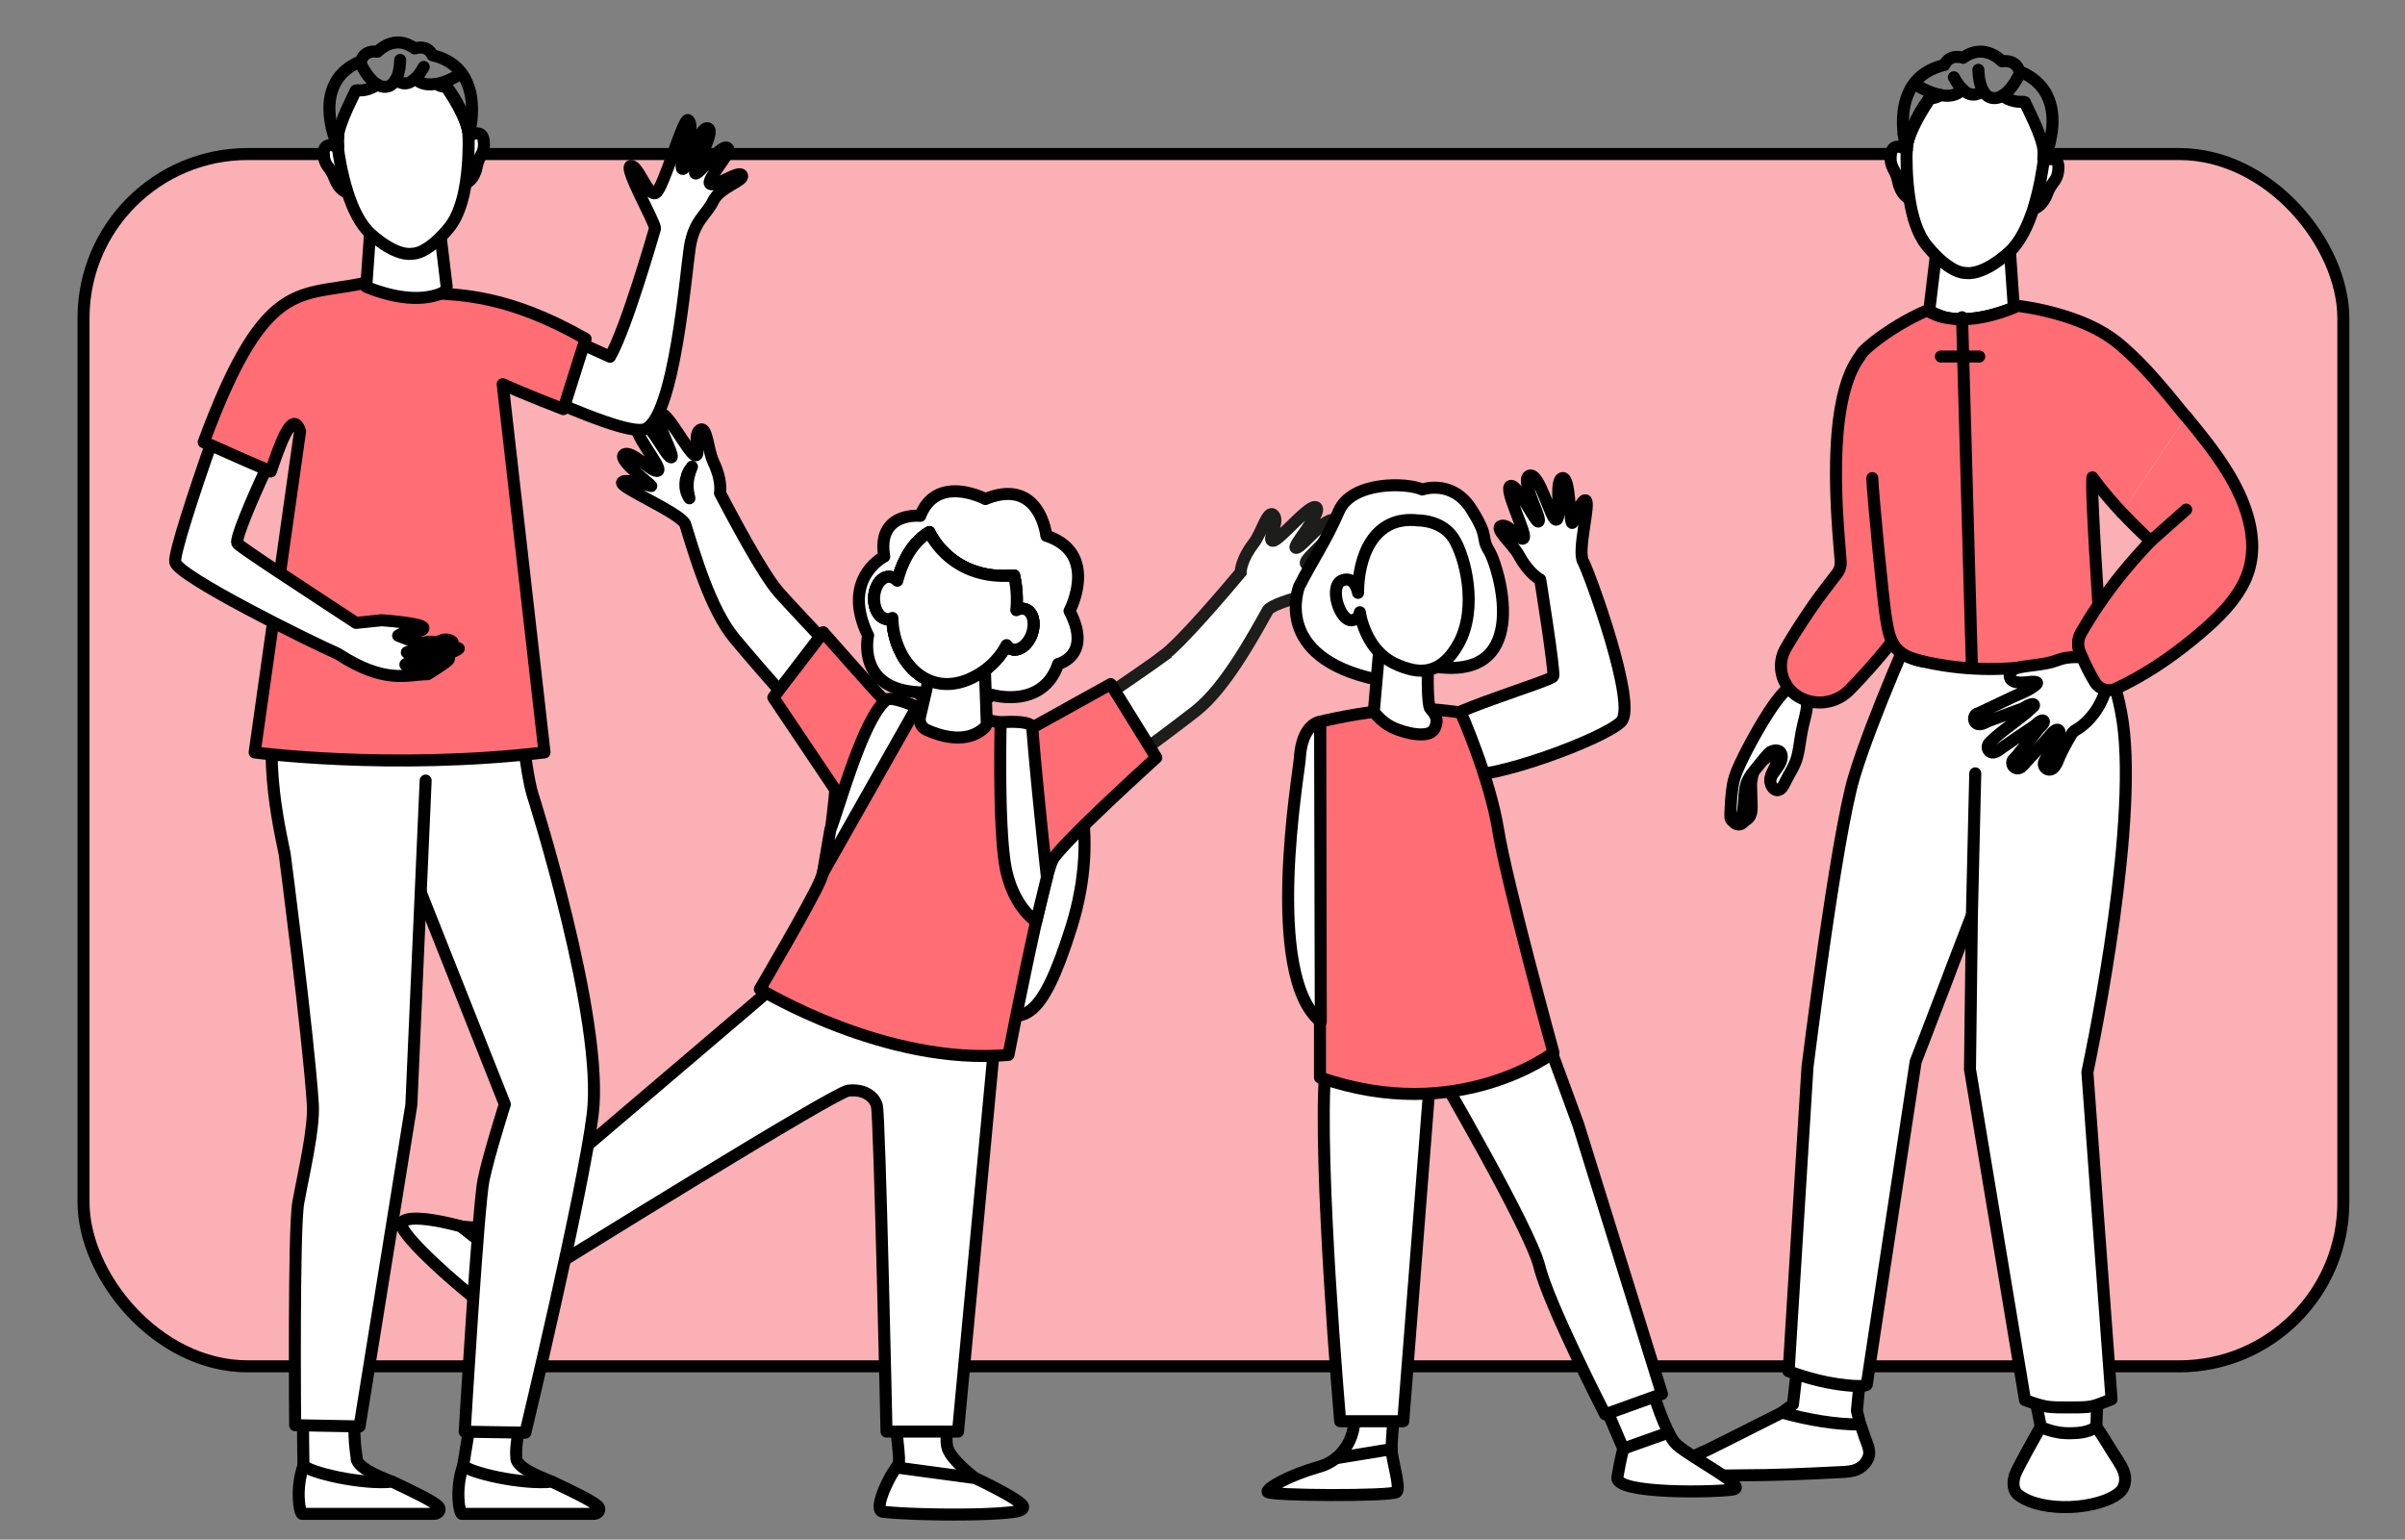 <svg xmlns="http://www.w3.org/2000/svg" id="Calque_1" viewBox="0 0 200.13 128.13"><rect x="0" y="0" width="200.13" height="128.13" fill="#808080" stroke="none"/><defs><style>.cls-1{fill:#d6d6d6}.cls-1,.cls-2,.cls-3,.cls-4,.cls-5{stroke:#000;stroke-linecap:round;stroke-linejoin:round}.cls-2{fill:#afaff9}.cls-3{fill:#ff6d75}.cls-4{fill:#fff}.cls-5{fill:none}</style></defs><rect width="188.05" height="100.89" x="6.95" y="12.82" rx="13.66" ry="13.66" style="fill:#fab0b4;stroke:#000;stroke-linecap:round;stroke-linejoin:round"/><path d="M74.53 118.47s.28 2.42.28 2.83v.41l-.2.42-.08.17 1.45 2.03s5.81.09 5.94.09-.78-1.4-.78-1.4-1.92-1.45-2.27-2.46c-.35-1.01.29-3.13.29-3.13l-4.63 1.06ZM46.54 104s-2.07 1.28-2.39 1.54l-.32.25-.2.42-.08.17-2.49.13s-3.68-4.5-3.76-4.6c-.08-.1 1.06.15 1.06.15s2.32.31 3.33-.05c1.01-.36 3.05-2.37 3.05-2.37l1.8 4.36Z" class="cls-4"/><path d="m65.33 81.31-22.28 18.98 3.43 4.86s22.9-14.22 24.09-14.38c1.2-.16 2.17.39 2.4 1.26.23.87.8 27.11.8 27.11h5.95l3.1-33.03-17.5-4.8Z" class="cls-4"/><path d="M96.75 54.62c1.59-1.16 5.25-5.51 6.49-6.98 0-.17.08-1.13 1.07-2.41.7-.9 1.17-2.89 1.68-2.36.52.53-.62 2.16-.06 2.14.55-.02 3.15-3.25 3.62-2.77.47.48-2.19 3.37-1.69 3.36.5-.02 2.62-2.91 3.29-2.23.66.68-2.82 3.18-2.47 3.54.35.37 2.51-1.26 3.04-.71.53.55-3.05 2.09-2.76 2.08.29 0 2.39-.17 2.43.23.04.46-5.27 1.44-5.88 2.26-1.28 2.29-3.57 6.48-5.99 8.39-2.97 2.33-9.85 7.32-9.85 7.32l-3.76-4.39s8.96-6.08 10.85-7.46Z" style="stroke:#1d1d1b;stroke-miterlimit:10;fill:#fff"/><path d="M64.77 49.24c-1.31-1.47-3.96-6.5-4.86-8.21.03-.16.16-1.12-.54-2.58-.49-1.03-.52-3.08-1.14-2.66s.14 2.24-.39 2.1c-.54-.14-2.39-3.84-2.95-3.47-.56.37 1.42 3.76.94 3.64-.48-.12-1.94-3.41-2.74-2.88-.79.53 2.08 3.71 1.66 3.99-.42.28-2.18-1.77-2.82-1.34-.64.42 2.53 2.69 2.25 2.62-.28-.07-2.3-.68-2.42-.29-.14.44 4.84 2.53 5.26 3.46h0c.77 2.51 2.11 7.09 4.07 9.47 2.41 2.91 8.07 9.24 8.07 9.24l4.61-3.49s-7.46-7.85-9.01-9.6Z" class="cls-4"/><path d="M57.58 38.85c-.2.23-.34.49-.43.77 0 .05-.38.94.22 1.85-.15-.65-.32-1.38.21-2.63ZM73.7 62.02h0c.67-1 1.83-1.57 3.03-1.49 3.54.24 10.71.81 11.39 1.49.91.91 3.63 6.82 1.04 15.11s-4.02 7.43-6.13 7.43-12.09-4.71-12.09-4.71l2.76-17.83Z" class="cls-4"/><path d="m68.51 52.62-4.16 5.43 5.16 7.68s-.49 5.71-1.23 7.49c-.74 1.78-5.05 9.1-5.05 9.1s10.46 6.41 20.69 5.47c0 0 2.88-14.83 3.69-16.26.81-1.43 8.61-8.48 8.61-8.48l-3.79-6.12-6.54 3.63s-11.96-1.93-12.53-2.51c-.58-.58-4.86-5.43-4.86-5.43Z" class="cls-3"/><path d="M87.07 44.59s-.52-4.92-5.07-3.06c0 0-4.04-2.14-5.42 1.4 0 0-3.63-.37-3 3.39 0 0-3.65 1.83-1.34 6.57 0 0-1.01 4.45 4.19 4.72 0 0 .78 1.58 3.16 1.21 2.37-.37 2.97-.99 2.97-.99s4.21 1.23 5.49-2.57c0 0 2.89-.69.95-4.41 0 0 2.52-4.8-1.93-6.26Zm-1.21 8.18c-.33.91-1.09 1.48-1.71 1.25a.88.88 0 0 1-.4-.32c-.51.95-1.27 1.81-2.38 2.46-4.09 2.4-7.08-1.21-7.12-4.72a.71.71 0 0 1-.41.09c-.66-.03-1.15-.84-1.11-1.81.05-.97.61-1.74 1.27-1.71.24.01.46.14.66.33.44-1.68 1.28-3.23 2.67-4.05 0 0 1.76 4.08 7.05 3.61.19.85.29 1.85.18 2.89.26-.13.53-.16.78-.07.61.22.84 1.14.51 2.06Z" class="cls-4"/><path d="M85.87 52.76c-.33.91-1.09 1.48-1.71 1.25a.88.88 0 0 1-.4-.32c-.51.95-1.27 1.81-2.38 2.46-4.09 2.4-7.08-1.21-7.12-4.72a.71.71 0 0 1-.41.09c-.66-.03-1.15-.84-1.11-1.81.05-.97.61-1.74 1.27-1.71.24.01.46.14.66.33.44-1.68 1.28-3.23 2.67-4.05 0 0 1.76 4.08 7.05 3.61.19.85.29 1.85.18 2.89.26-.13.53-.16.78-.07.61.22.84 1.14.51 2.06Z" class="cls-4"/><path d="M77.36 56.14c0 .06-.52 2.32-.8 3.51-.1.44.12.9.54 1.09 1.11.51 3.29 1.21 4.8-.15.14-.12.21-.3.21-.49l-.19-5.38-4.56 1.42Z" class="cls-4"/><path d="M85.87 52.76c-.33.91-1.09 1.48-1.71 1.25a.88.88 0 0 1-.4-.32c-.51.95-1.27 1.81-2.38 2.46-4.09 2.4-7.08-1.21-7.12-4.72a.71.71 0 0 1-.41.09c-.66-.03-1.15-.84-1.11-1.81.05-.97.61-1.74 1.27-1.71.24.01.46.14.66.33.44-1.68 1.28-3.23 2.67-4.05 0 0 1.76 4.08 7.05 3.61.19.85.29 1.85.18 2.89.26-.13.53-.16.78-.07.61.22.84 1.14.51 2.06ZM73.78 58.23c-1.92 1.45-3.93 8.9-4.69 10.84l-.61 3.57 7.82-13.81s-2.1-.91-2.51-.6ZM83.27 60.12s-.23 9.17.46 12.32c.69 3.15 2.5 4.25 2.5 4.25l.89-3.67s-.89-8.1-1.22-12.47c-.05-.66-2.63-.44-2.63-.44ZM73.47 125.81c-.89-.11.65-3.19 1.14-3.68l6.53.88s3.14 1.46 3.89 2.2c.18.18.2.49-.57.6-2.46.37-9.02.25-10.98 0ZM41.38 109.44c.77.46 2.16-2.54 2.24-3.23l-5.27-4.15s-4.07-1.17-4.89-.35c-.75.74 6.18 6.68 7.92 7.72ZM42.98 121.4c-.13-.97.17-2.63.92-5.23-1.5 0-2.76-.66-4.29-.64-.42 2.45-1.07 6.46-1.07 6.46l-.07 3.18 10.66.08s-.09.05-3.23-1.94c-.23-.15-2.8-.98-2.93-1.91Z" class="cls-4"/><path d="M38.43 125.99h11.01c.41-.04.51-.37.37-.57-.29-.42-2.44-1.43-3.88-2.11-2.53.27-6.98-.78-7.38-1.36-.69 1.94-.34 3.99-.11 4.04ZM29.69 121.4c-.13-.97-.36-2.18-.03-5.4-1.5 0-2.92-.28-4.46-.25 0 2.52.05 6.25.05 6.25l-.07 3.18 10.66.08s-.09.05-3.23-1.94c-.23-.15-2.8-.98-2.93-1.91Z" class="cls-4"/><path d="M25.14 125.99h11.01c.41-.04.51-.37.37-.57-.29-.42-2.44-1.43-3.88-2.11-2.53.27-6.98-.78-7.38-1.36-.69 1.94-.34 3.99-.11 4.04ZM37.45 29.31l6.95-2.69s1.36.82 6.36 3.07c1.38-2.4 3.62-10.27 3.74-10.65.12-.38-2.63-5.11-2.02-5.23.62-.12 1.41 2.53 2.07 2.26.65-.27 2.32-6.41 2.72-6.07.73.63-.88 3.82-.49 4.05.39.23 1.37-3.54 2.11-3.38.75.16-1.26 3.43-1.04 3.75.22.31 2.32-2.75 2.75-2.04.24.39-1.93 2.67-1.49 2.93.45.26 2.4-1.18 2.63-.72.23.47-1.82.95-2.39 2.13-.57 1.18-1.61 1.64-1.95 3.87-.34 2.23-1.29 14.16-3.72 15.12-2.12.84-16.23-6.41-16.23-6.41ZM40.04 48.97l-3.25 4.98-11.12-3.23L42.01 91.9s-1.33 4.19-1.77 6.28c-.45 2.19-1.57 20.97-1.57 20.97l5.05.08s4.79-19.99 5.6-26.48c.99-7.88-5.01-26.65-5.01-26.65-1.12-3.83-1.36-14.65-1.36-14.65s-2.76-2.13-2.9-2.47Z" class="cls-4"/><path d="M24.1 53.75c-2.66 7.03-1.13 13.83-.41 17.33 0 0 1.98 15.15 2.34 20.8.13 2.04-.76 5.72-1.21 8.21-.4 2.2-.26 18.52-.26 18.52l5.36.1 4.31-26.76 1.19-26.99M37.45 51.44l-8.74-3.1" class="cls-4"/><path d="m45.31 62.61-3.48-30.64c1.8.83 5.05 2.08 5.05 2.08l1.85-5.85c-6.53-3.72-10.42-3.63-13.02-3.84-1.56-.13-2.87-1.46-4.47-1.03-6.05 1.65-8.9-1.11-14.29 13.47 0 0 4.11 1.85 5.58 2.44.63-1.8 1.78-5.39 2.44-3.35l-3.78 26.73s11.29 1.51 24.12 0Z" class="cls-3"/><path d="M33.98 55.43c.07.01.41-.03.68-.03.38 0 .71.06.71.06s.15-.13.43-.26c.12-.05.31-.07.44-.13s.25-.18.38-.24c.33-.14.64-.18.74 0 .08.14-1.77 1.28-1.77 1.28-1.72.01-3.51.88-7.49-1.71-2.27-.99-13.3-6.44-13.52-7.62-.12-.67 1.57-5.82 2.95-9.74 1.07.48 3.33 1.49 4.6 2.02-1.16 2.47-2.54 5.73-2.39 6.13.04.1.17.29 7.63 5.17.19.12.38.25.58.38.52.34 1.09.71 1.68 1.1l2.13-.22s3.37.23 3.47.62c.04.17-.24.26-.58.31h-.01c-.05 0-.1.01-.15.02h0c-.37.04-.76.05-.85.08-.11.04-.32.12-.51.25 2.1.86 1.94.55 2.63.51.17-.01.36.04.52.02.28-.02.51-.19.73-.21.32-.02.58.13.64.19.07.07-.06.18-.33.3-1.62.7-2.96.43-3.39.54-.29.07.24.18 1.06.09.21-.02.47.05.75-.01.18-.04.35-.16.52-.2.16-.04.33-.04.47-.06.18-.03.43-.17.58-.19.54-.06.8.03.86.08.12.11-2.32 1.05-2.32 1.05s-1.69.24-2.06.24c0 0-.23.1.22.17ZM38.77 15.24h0c.09-.03.69-.29.9-1.35.23-1.13.71-1.08.58-2.19-.13-1.05-1.15-.43-1.26-.35M36.8 24.38c-.25.11-.51.2-.78.26-2.19.52-4.69-.41-5.54-.77l.26-3.73.03-.42 5.76-1.11.15 1.2.49 4.05c-.03.07-.05.16-.07.22-.02.05-.03.09-.05.13 0 .02 0 .04-.02.06h0l-.22.1Z" class="cls-4"/><path d="M33.3 4.99s0 .98-.35 1.64h0M31.4 7.04c-.77-.45-1.3-1.58-1.3-1.58" class="cls-5"/><path d="M28.95 16.04h0c-.09-.02-.73-.18-1.1-1.19-.4-1.08-.87-.96-.91-2.08-.03-1.06 1.07-.6 1.19-.54" class="cls-4"/><path d="M37.92 6.38s-.76.45-1.6.61" class="cls-5"/><path d="M29.8 7.52c.48.03 1.04-.09 1.6-.48.23.14.48.21.74.18.37-.04.62-.29.79-.6 0 0 .02.02.03.02.11.1.78.69 1.6-.12.43.52 1.11.57 1.75.45.38.29.89.26.89.26.03.04.07.09.09.14 1.55 2.19 1.7 3.67 1.71 3.83.09-.39.16-.76.22-1.11-.08.66-.21 1.13-.23 1.23h0v.03h0c.02.62.03 2.23-.23 3.88-.21 1.38-.63 2.8-1.39 3.72-1.75 2.13-2.89 2.18-3.06 2.16-.18.04-1.37.22-3.44-1.62-.89-.79-1.52-2.13-1.94-3.46-.51-1.6-.75-3.19-.82-3.8h0c-.01-.07-.02-.14-.02-.22.02.06.04.09.04.09-.02-.26-.02-.52-.01-.77.17-1.29 1.34-3.42 1.48-3.79l.17-.03Z" class="cls-4"/><path d="M28.15 11.34c-.03.24-.04.47-.03.67" class="cls-5"/><path d="m28.13 12.23-.01-.02h0c-.05-.13-.33-.76-.53-1.62v-.03c-.38-1.72-.4-4.31 2.45-5.47 0 0 .18-.94 1.38-.79 0 0 1.4-1.53 3.08-.27 1.17-.33 1.49.57 1.49.57 3.22.76 3.43 3.67 3.24 5.4 0 .04-.01.06-.01.09" class="cls-5"/><path d="M37.34 7.55S39 9.96 39 11.35M28.1 11.97h0s0 .12.03.24h0v.03M39 11.35v-.02M38.99 11.09v.24M35.26 5.57c-.21.39-.42.68-.62.89-.02.03-.04.06-.07.07M32.97 6.64l-.02-.02" class="cls-5"/><path d="M158.91 16.55h0c-.09-.04-.72-.31-.95-1.41-.24-1.19-.74-1.13-.61-2.3.14-1.1 1.2-.45 1.32-.36M148.29 117.55l.91-.67.67-5.84s5.17.82 5.17.9-.52 5.47-.52 5.47l.37 1.5-3.82.3-2.17-.52-.61-1.13ZM174.43 119.02l.23-5.67-5.93-.07 1.1 5.49 1.94 1.83 2.66-1.58z" class="cls-4"/><path d="M167.67 122.76c.15-.48 1.74-3.3 2.13-4 .78.33 1.53.52 2.38.52.78 0 1.64-.07 2.26-.54.4.56.88 1.32 1.25 1.94.33.56.8 1.15 1.03 1.77.24.63.13 1.36-.37 1.78-1.67 1.38-6.36 1.72-8.38.19-.6-.46-.41-1.33-.3-1.65ZM141.94 122.69c.96.17 1.99.09 2.96.09 2.78 0 5.56-.13 8.34-.27.44-.02.9-.05 1.3-.23.32-.14.59-.38.78-.67.11-.18.2-.38.22-.59 0-.07.01-.15 0-.22-.02-.29-.13-.58-.24-.86-.2-.51-.29-.88-.49-1.39-2.21 0-4.4-.41-6.53-.99-.21.11-.43.22-.64.32l-3.69 1.86-1.5.75-.36.18c-.35.18-.85.29-1.11.61-.06.07-.11.16-.13.26-.21.74.48 1.05 1.08 1.15ZM148.82 114.11s1.88.76 4.12 1.09c2.23.31 2.4.04 2.4.04l4.07-26.89s1.15-2.95 2.67-6.95c.12-.31.24-.63.36-.96.53-1.36 1.09-2.82 1.65-4.29-.06 4.35-.11 8.67-.16 12.84l4.58 27.53c1.78.64 1.91.61 3.83.61 1.77 0 1.76-.04 3.37-.68-.72-9.58-2.01-27.22-2.01-27.22s4.02-18.62 3.05-28.27c-.47-4.66-2.54-8.46-3.97-11.01-.9.75-2.4 1.37-3.51 1.64-1.85.46-2.6.53-4.46.46-.29-.03-.6-.05-.86-.08-2.69-.3-4.41-.61-4.41-.61s-3.74 8.29-5.24 13.26c-1.5 4.94-3.89 24.18-3.89 24.18l-1.57 25.31ZM160.97 26.13c.26.12.54.21.81.27 2.3.55 4.91-.43 5.8-.8l-.27-3.9-.03-.44-6.04-1.16-.16 1.25-.51 4.25c.03.08.05.17.08.23.02.05.03.1.05.14.01.02.01.04.02.06h.01l.23.11ZM145.73 64.96c-.02.19-.02.38-.01.57 0 .51.04 1.02.04 1.53 0 .22 0 .44-.06.66s-.2.41-.39.51-.47.06-.6-.11c-.12-.15-.12-.36-.11-.56 0-.25.02-.51.03-.76.01-.34.02-.69.05-1.03.06-.7.19-1.42.62-1.97.14-.17.8-.62.8-.11 0 .19-.16.41-.21.6-.07.22-.12.45-.14.68Z" class="cls-4"/><path d="M145.33 65.29c-.02.19-.02.38-.01.57 0 .51.04 1.02.04 1.53 0 .22 0 .44-.06.66s-.2.41-.39.51-.47.06-.6-.11c-.12-.15-.12-.36-.11-.56 0-.25.02-.51.03-.76.01-.34.02-.69.05-1.03.06-.7.19-1.42.62-1.97.14-.17.8-.62.8-.11 0 .19-.16.41-.21.6-.07.22-.12.45-.14.68Z" class="cls-4"/><path d="M150.32 58.26c-.06-.29-.95-.52-1.35-1.09-1.25.73-3.36 4.74-3.88 5.8-.35.72-.72 1.46-.87 2.24-.16.83-.19 1.68-.23 2.53 0 .13-.01.27.03.39.08.23.37.37.58.22.45-.34.48-1.04.52-1.55.04-.48.05-.96.17-1.43.12-.46.36-.83.66-1.19.22-.26 1.33-1.72 1.44-1.61.12.12.49.75.46.89-.04.17-.11.33-.18.48-.13.27-.29.53-.34.83 0 .05-.01.1-.02.15-.02.55.52 1.2.99.61.1-.13.17-.28.24-.42.33-.7.8-1.33 1-2.08.13-.48.2-.97.27-1.45.27-1.84.69-2.46.51-3.32Z" class="cls-4"/><path d="M146.88 63.13c.07-.1.14-.19.21-.28.13-.16.29-.3.49-.37.19-.07.44-.03.57.12.11.13.13.32.11.49-.06.42-.34.77-.59 1.11-.13.18-.25.36-.33.56.05-.29.21-.56.34-.83.08-.16.15-.31.18-.48.03-.14.09-.33-.03-.45-.11-.11-.34-.13-.48-.11-.17.03-.33.11-.46.23Z" class="cls-4"/><path d="M164.63 5.81s0 1.03.37 1.72h0M166.62 7.96c.81-.47 1.36-1.66 1.36-1.66" class="cls-5"/><path d="M169.19 17.39h0c.09-.02.76-.19 1.15-1.25.42-1.13.91-1 .95-2.18.03-1.11-1.12-.63-1.24-.56" class="cls-4"/><path d="M159.8 7.27s.79.47 1.68.63" class="cls-5"/><path d="M168.3 8.47c-.51.03-1.09-.09-1.68-.5-.24.15-.5.22-.78.19-.39-.04-.65-.3-.83-.62 0 0-.02.02-.03.02-.11.1-.81.72-1.68-.12-.45.54-1.17.6-1.83.47-.4.31-.94.27-.94.27-.03.04-.07.1-.09.14-1.62 2.29-1.78 3.85-1.8 4.02-.1-.41-.17-.8-.23-1.17.09.69.22 1.18.25 1.29h0v.03h0c-.02.65-.03 2.33.24 4.07.22 1.45.66 2.94 1.45 3.89 1.83 2.23 3.03 2.28 3.2 2.26.18.04 1.44.23 3.61-1.7.93-.82 1.59-2.23 2.04-3.62.53-1.68.78-3.34.86-3.99h0c.01-.07.02-.15.02-.23-.02.06-.05.1-.05.1.02-.27.02-.54.02-.8-.18-1.35-1.41-3.58-1.55-3.97l-.18-.03Z" class="cls-4"/><path d="M170.04 12.47c.04.25.05.49.03.7" class="cls-5"/><path d="m170.05 13.4.01-.02h0c.06-.14.35-.79.55-1.69v-.03c.4-1.8.42-4.51-2.57-5.73 0 0-.19-.99-1.45-.83 0 0-1.46-1.6-3.23-.29-1.22-.35-1.56.6-1.56.6-3.38.79-3.59 3.84-3.4 5.66 0 .04.01.07.01.09" class="cls-5"/><path d="M160.41 8.5s-1.74 2.53-1.74 3.98M170.09 13.13h0s0 .12-.03.25h0v.03M158.66 12.48v-.02" class="cls-5"/><path d="M158.68 12.2s0 .09-.01.25M162.59 6.43c.22.41.44.72.65.93.03.03.04.06.07.07M164.98 7.55l.02-.02" class="cls-5"/><path d="m164.09 76.14.28-11.78" class="cls-4"/><path d="M176.57 42.66c-.88-.93-1.7-1.91-2.45-2.93-.04.44-.02 1.39.04 2.59.1 2.42.32 5.85.46 8.03-.52.75-1 1.54-1.45 2.32-.28.49-.32 1.09-.1 1.6.03.07.06.15.1.22-.04.02-.07.03-.11.04-4.2 1.34-8.77 1.5-13.06.51-.87-.2-1.78-.48-2.32-1.23-.09-.13-.18-.26-.24-.41-1.11 1.4-2.3 2.76-3.56 4.04a3.473 3.473 0 0 1-4.1.61 2.976 2.976 0 0 1-1.58-2.62c0-.5.13-1.01.4-1.48.75-1.29 1.54-2.5 2.41-3.75.48-.68 1.37-1.84 1.86-2.47.21-.27.32-.63.3-.98-.15-2.42-1.4-13.01 1.56-17.04.1-.14.18-.3.29-.43 1.26-1.28 3.79-2.82 5.38-3.45.11.07.21.13.32.19h.01l.23.11c.26.12.54.21.81.27 2.3.55 4.91-.43 5.8-.8.21-.09.31-.15.31-.15 1.44.19 2.86.5 4.24.96 1.51.51 2.83 1.11 4.08 2.1 1.26 1.03 2.39 2.22 3.45 3.45.52.6 1.02 1.2 1.52 1.82.24.29.49.59.73.89" class="cls-3"/><path d="M160.41 25.84c.11.07.21.13.32.19h.01c.08.04.16.08.23.11.26.12.54.21.81.27l-.86-.35-.22-.09-.3-.13Z" class="cls-4"/><path d="M155.8 39.79c.05 1.4.9 10.26 1.14 11.65.14.81.26 1.69.75 2.38.54.75 1.45 1.04 2.32 1.23" class="cls-5"/><path d="m164.55 59.4 2.85-1.35c.42-.2.86-.37 1.27-.58.21-.11.41-.23.6-.37.17-.13.4-.31.08-.35-.21-.03-.43 0-.64.03-.33.02-.69.05-1.01-.03-.18-.05-.36-.15-.43-.33-.09-.22.03-.49.21-.64l.02-.02c.2-.15.46-.2.71-.25.79-.14 1.62-.19 2.4-.38.45-.11.85-.31 1.32-.38.38-.06.76-.07 1.15-.06l.51-.57-.03-.04c.16-.18.32-.36.47-.54.65 1.02 1.29 2.03 1.94 3.05-.41.32-.66.51-.67.5v-.02c-.28 1.42-1.28 2.89-2.44 3.61-.12.07-.24.14-.34.24-.08.08-.13.17-.19.26-.32.54-.62 1.1-.89 1.66-.17.35-.39 1.2-.89 1.21-.34 0-.58-.37-.43-.67.28-.55.56-1.09.85-1.63.11-.2.24-.39.32-.61.03-.07.11-.23.07-.3-.21-.38-.74.33-.87.48-.25.29-.5.57-.75.85-.36.4-.72.8-1.09 1.19-.23.25-.52.72-.93.55-.28-.12-.37-.5-.16-.72.12-.12.23-.25.35-.37.02-.05.05-.09.08-.13.39-.45.77-.91 1.14-1.38.18-.24.37-.47.55-.71.08-.1.53-.46.37-.61-.18-.17-.67.36-.8.44-.36.24-.72.49-1.09.73-.49.33-.96.67-1.44.99-.3.2-.82.7-1.18.36a.48.48 0 0 1 .02-.69.5.5 0 0 1 .07-.08c.61-.59 1.3-1.1 1.97-1.61.33-.25.66-.51.98-.77.17-.14.33-.28.48-.43.06-.06.26-.18.18-.29-.08-.1-.3 0-.38.03-.22.08-.42.25-.64.33-.38.13-.75.27-1.13.41-.52.19-1.05.39-1.57.58-.31.12-.78.46-1.1.17-.23-.2-.18-.64.1-.77Z" class="cls-4"/><path d="M176.57 42.66c.77.82 1.58 1.6 2.39 2.38-1.65 1.73-3.1 3.49-4.33 5.32-.52.75-1 1.54-1.45 2.32-.28.49-.32 1.09-.1 1.6.03.07.06.15.1.22.33.78.7 1.55 1.15 2.28.36.6 1.12.82 1.75.53 2.26-1.05 4.37-2.46 6.29-4.02 1.61-1.32 3.26-2.76 4.26-4.62 1.67-3.11.42-6.66-1.31-9.45-.99-1.6-2.19-3.08-3.39-4.54" class="cls-3"/><path d="m178.96 45.04 2.96-2.63" class="cls-5"/><path d="m163.27 26.4.82 29.04M164.7 29.67h-3.19" class="cls-1"/><path d="M119.56 55.5c8.03 1.07 5.14-8.37 4.37-9.63-.78-1.25.09-1.01-1.51-3.52-1.6-2.5-4.07-1.61-4.07-1.61-1.3-.6-5.86-.7-6.94 1.8s-2.1 3.91-3.3 6.26c0 0-2.36 5.9 6.49 7.76" class="cls-4"/><path d="M128.17 48.23s-.92-.44-1.76-1.99c-.54-1-2.13-2.27-1.47-2.48.66-.21 1.68 1.48 1.87.99.19-.48-1.71-4.13-1.11-4.31.6-.19 2.18 3.36 2.35 2.93.17-.43-1.61-3.53-.76-3.79.85-.26 1.77 3.81 2.23 3.67.46-.14-.21-3.25.48-3.46.69-.21.59 3.85.84 3.73.13-.06.74-2.03 1.11-1.88.42.17-.72 4.2-.21 5.09.5.89 4.54 11.95 3.16 13.33-1.5 1.5-11.08 4.96-13.08 4.36-2-.59-3.15-2.57-2.67-3.79.48-1.22 9.95-3.95 10.1-4.34.15-.38-1.08-8.05-1.08-8.05ZM136.32 111.51s1.85 7.55 3.23 8.74c1.38 1.19 5.88 3.45 4.7 3.7-1.18.24-9.89.45-9.66-1.01.24-1.45.49-2.38.49-2.38l-2.31-5.39 3.54-3.65ZM115.99 117.84s-.19 1.91-.19 2.75.78 3.22.42 3.58c-.36.36-10.75.32-10.75-.02s1.83-1.38 4.33-2.09c2.49-.71 3.34-3.47 2.69-5.06l3.5.84Z" class="cls-4"/><path d="m127.26 85.91 1.86 1.65s2.1 5.68 2.22 6.05c.17.52 6.96 22.4 6.96 22.4l-4.73 1.7s-4.69-9.14-5.47-12.31c-.78-3.17-8.55-16.45-8.55-16.45l7.71-3.04ZM119.04 89.28l-2.27 29h-5.25s-1.88-21.7-1.23-29.33l8.74.32Z" class="cls-4"/><path d="M109.84 60.07s3.34-.87 7.12-1.08c1.96-.11 4.6.31 4.6.31s2.4 5.38 3.11 9.78c.71 4.4 4.6 18.52 4.6 18.52s-7.9 6.09-19.43 2.07v-29.6Z" class="cls-3"/><path d="M118.82 55.25s-.1 3.44.22 3.76c.32.32.77.86.3 1.68-.48.82-2.54.3-3.5-.17-.92-.45-1.52-1.29-1.52-1.29l.48-5.45 4.02 1.47Z" class="cls-4"/><path d="M121.37 53.57c-1.64 2.98-3.73 2.24-4.6 1.95-.86-.31-2.56-.97-3.43-3.76-.07-.25-.14-.51-.18-.81-.06.33-.25.62-.67.67-1.02.1-1.98-2.95-.74-3.34.81-.26 1.13.49 1.26 1.06 0-2.94 1.25-6.47 5-6.03 0 0 1.94-.04 2.93 1.46.99 1.52 2.07 5.83.43 8.81ZM109.84 60.07s-1.51.13-1.68 3.08c-.07 1.16-3.03 18.02 1.75 21.89l-.06-24.97Z" class="cls-4"/><path d="m111.16 121.36 4.64-.76M135.09 120.56l3.76-1.34" class="cls-2"/></svg>
